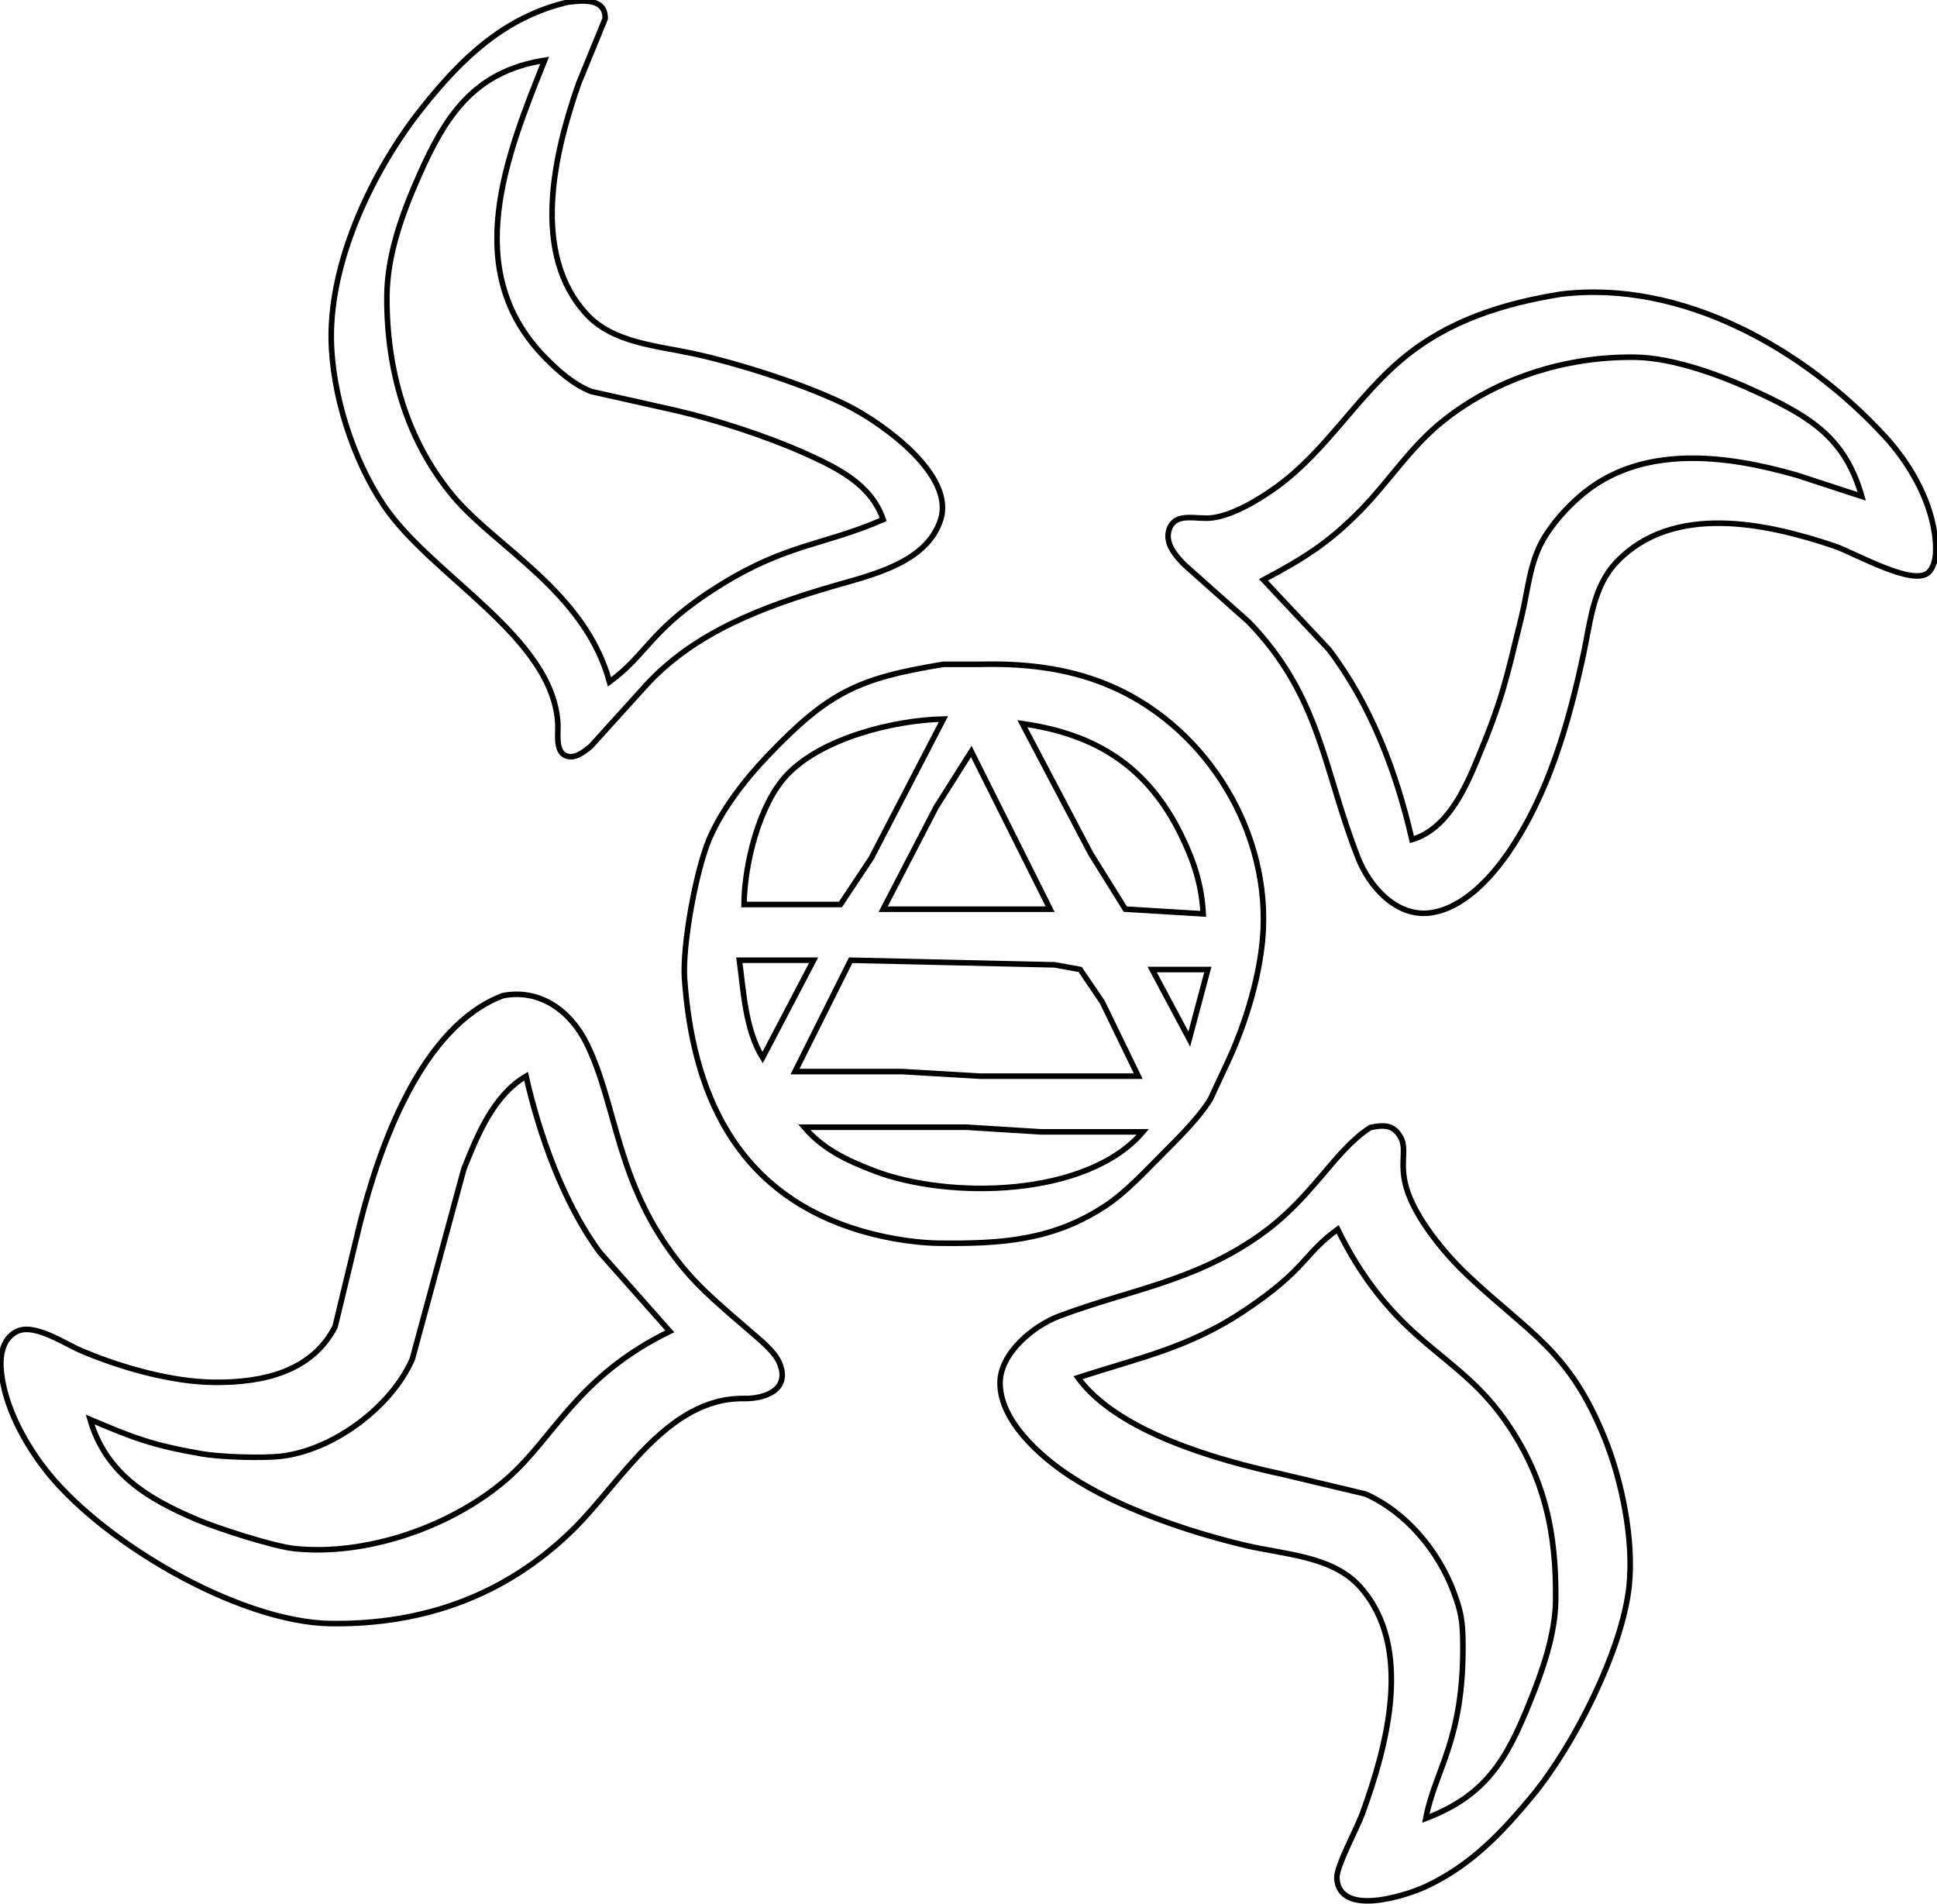 <?xml version="1.0" encoding="UTF-8" standalone="no"?>
<!DOCTYPE svg PUBLIC "-//W3C//DTD SVG 20010904//EN"
              "http://www.w3.org/TR/2001/REC-SVG-20010904/DTD/svg10.dtd">

<svg xmlns="http://www.w3.org/2000/svg"
     width="3.867in" height="3.8in"
     viewBox="0 0 348 342">
  <path id="Selection"
        fill="none" stroke="black" stroke-width="1"
        d="M 102.00,0.39
           C 90.72,3.04 83.09,10.32 76.01,19.17
             67.17,30.20 59.34,46.47 59.50,60.83
             59.62,70.77 63.42,82.62 68.97,90.83
             77.55,103.54 99.34,114.40 100.22,130.00
             100.32,131.63 99.72,134.79 101.50,135.69
             103.15,136.53 104.97,135.04 106.16,134.04
             106.16,134.04 115.82,123.37 115.82,123.37
             124.66,113.57 137.15,108.97 149.50,105.35
             156.40,103.33 166.52,101.19 169.00,93.33
             171.52,85.32 158.79,76.27 152.83,73.15
             145.49,69.32 132.68,65.28 124.50,63.51
             118.03,62.11 110.22,61.59 105.51,56.58
             95.22,45.65 99.57,27.52 103.95,15.00
             103.95,15.00 108.71,3.38 108.71,3.38
             108.85,-0.43 104.48,0.08 102.00,0.39 Z
           M 97.85,10.83
           C 90.93,28.07 82.66,48.58 97.85,64.16
             100.27,66.62 102.95,69.02 106.17,70.32
             106.17,70.32 121.17,73.68 121.17,73.68
             128.31,75.29 137.83,78.39 144.50,81.38
             150.36,84.02 156.48,86.93 158.67,93.33
             148.13,97.95 141.45,97.64 129.50,105.05
             116.72,112.98 116.52,117.36 109.50,122.50
             105.09,106.32 89.12,98.34 81.43,89.17
             72.96,79.03 69.44,66.32 69.50,53.33
             69.53,45.85 72.22,38.46 75.22,31.67
             80.03,20.78 85.17,12.82 97.85,10.83 Z
           M 280.33,52.86
           C 269.97,54.55 260.22,57.59 252.00,64.43
             243.67,71.38 238.27,80.97 229.50,87.37
             226.40,89.63 221.68,92.52 217.83,93.02
             215.02,93.41 211.15,91.85 210.05,95.12
             209.21,97.62 211.27,99.92 212.88,101.53
             212.88,101.53 224.36,111.74 224.36,111.74
             237.34,125.18 237.77,138.34 244.02,154.17
             246.07,159.33 250.92,164.80 257.00,163.99
             262.77,163.22 267.74,157.86 270.88,153.33
             278.19,142.77 281.83,129.95 284.50,117.50
             285.74,111.70 286.19,105.39 290.49,100.92
             300.63,90.36 317.32,93.96 329.50,98.06
             333.19,99.30 343.74,105.45 346.50,102.82
             348.12,101.28 347.88,97.86 347.58,95.83
             346.64,89.37 342.96,83.07 338.59,78.33
             324.20,62.71 302.17,50.16 280.33,52.86 Z
           M 334.50,89.17
           C 334.50,89.17 322.83,85.36 322.83,85.36
             309.94,81.66 294.52,79.70 283.67,89.32
             281.32,91.39 279.01,93.97 277.40,96.67
             274.82,100.99 274.53,106.04 273.36,110.83
             270.55,122.26 269.97,125.55 265.32,136.67
             263.01,142.22 259.81,149.02 253.67,150.83
             250.91,138.74 246.30,126.59 238.75,116.67
             238.75,116.67 227.00,104.17 227.00,104.17
             234.21,100.32 238.61,97.63 244.47,91.66
             249.72,86.29 253.45,80.19 259.50,75.43
             269.17,67.82 281.46,64.03 293.67,64.17
             300.82,64.25 309.72,67.61 316.17,70.65
             325.41,75.02 331.52,78.73 334.50,89.17 Z
           M 169.50,119.34
           C 154.07,121.85 148.80,124.39 137.87,135.83
             133.85,140.03 129.65,145.44 127.38,150.83
             125.03,156.43 122.56,169.88 122.98,175.83
             124.42,196.11 132.01,213.52 152.83,220.53
             157.62,222.15 163.62,223.27 168.67,223.33
             179.67,223.46 189.10,222.93 198.67,216.58
             202.26,214.19 205.61,210.57 208.67,207.50
             211.51,204.65 215.33,200.90 217.44,197.50
             217.44,197.50 220.55,190.83 220.55,190.83
             223.86,183.77 226.67,174.50 226.97,166.67
             227.69,148.03 215.87,129.83 198.67,122.88
             191.45,119.96 183.88,119.16 176.17,119.34
             176.17,119.34 169.50,119.34 169.50,119.34 Z
           M 169.50,129.17
           C 169.50,129.17 156.52,154.17 156.52,154.17
             156.52,154.17 150.99,162.49 150.99,162.49
             150.99,162.49 145.33,162.49 145.33,162.49
             145.33,162.49 133.67,162.49 133.67,162.49
             133.73,155.31 136.33,144.60 141.34,139.25
             147.57,132.60 160.61,129.36 169.50,129.17 Z
           M 216.17,164.17
           C 216.17,164.17 202.17,163.32 202.17,163.32
             202.17,163.32 195.95,153.33 195.95,153.33
             195.95,153.33 183.67,130.00 183.67,130.00
             197.01,131.88 206.22,137.79 212.20,150.00
             214.48,154.65 215.91,158.97 216.17,164.17 Z
           M 174.50,135.00
           C 174.50,135.00 188.67,163.33 188.67,163.33
             188.67,163.33 158.67,163.33 158.67,163.33
             158.67,163.33 168.18,145.00 168.18,145.00
             168.18,145.00 174.50,135.00 174.50,135.00 Z
           M 146.17,172.50
           C 146.17,172.50 137.00,190.00 137.00,190.00
             133.91,184.95 133.60,178.29 132.83,172.50
             132.83,172.50 146.17,172.50 146.17,172.50 Z
           M 204.50,193.33
           C 204.50,193.33 176.17,193.33 176.17,193.33
             176.17,193.33 162.00,192.50 162.00,192.50
             162.00,192.50 142.83,192.50 142.83,192.50
             142.83,192.50 152.83,172.50 152.83,172.50
             152.83,172.50 189.50,173.33 189.50,173.33
             189.50,173.33 194.06,174.16 194.06,174.16
             194.06,174.16 198.03,180.00 198.03,180.00
             198.03,180.00 204.50,193.33 204.50,193.33 Z
           M 217.00,174.17
           C 217.00,174.17 213.67,186.67 213.67,186.67
             213.67,186.67 207.00,174.17 207.00,174.17
             207.00,174.17 217.00,174.17 217.00,174.17 Z
           M 90.33,178.87
           C 75.73,184.38 68.14,205.93 64.61,220.00
             64.61,220.00 60.19,238.33 60.19,238.33
             55.97,246.56 46.97,248.37 38.67,248.33
             30.92,248.30 21.61,245.65 14.50,242.61
             11.51,241.32 6.06,237.61 2.95,239.22
             0.22,240.64 -0.08,243.97 0.24,246.67
             0.94,252.64 4.08,258.56 7.63,263.33
             17.47,276.56 42.68,291.47 59.50,291.67
             76.09,291.86 90.77,286.64 102.80,274.92
             111.44,266.51 119.80,251.02 133.67,251.24
             137.35,251.30 141.97,249.73 140.10,245.00
             139.21,242.73 136.31,240.52 134.50,238.93
             130.33,235.29 126.02,231.80 122.52,227.50
             110.61,212.87 111.00,198.91 105.41,187.50
             102.51,181.60 96.97,177.56 90.33,178.87 Z
           M 94.50,193.33
           C 96.90,203.96 101.28,216.20 107.77,225.00
             107.77,225.00 120.33,239.17 120.33,239.17
             103.69,247.28 99.64,258.13 91.16,265.58
             81.35,274.18 65.90,279.59 52.83,278.19
             49.00,277.77 39.03,274.55 35.33,272.97
             26.53,269.24 19.01,264.73 16.17,255.00
             24.28,258.44 27.38,259.61 36.17,261.16
             39.56,261.75 46.90,261.99 50.37,261.62
             59.81,260.58 70.28,252.80 74.06,244.17
             74.06,244.17 83.33,210.00 83.33,210.00
             85.76,203.91 88.64,196.79 94.50,193.33 Z
           M 205.33,203.33
           C 195.32,215.12 170.47,215.49 157.00,210.32
             152.20,208.47 147.88,206.47 144.50,202.50
             144.50,202.50 173.67,202.50 173.67,202.50
             173.67,202.50 187.00,203.33 187.00,203.33
             187.00,203.33 205.33,203.33 205.33,203.33 Z
           M 246.17,202.57
           C 239.57,206.84 235.85,215.25 226.17,222.02
             214.37,230.28 203.14,231.62 190.33,236.42
             185.75,238.12 179.75,243.01 179.67,248.33
             179.58,255.17 186.84,261.57 192.00,265.00
             200.92,270.91 213.25,275.12 223.67,277.60
             230.69,279.27 239.32,279.48 244.32,285.03
             254.07,295.85 249.17,313.72 244.76,325.83
             243.79,328.48 240.05,335.37 240.18,337.42
             240.62,344.46 252.62,340.54 256.17,338.90
             264.22,335.15 269.84,329.24 275.40,322.50
             282.73,313.60 291.45,296.53 292.69,285.00
             293.58,276.71 291.41,266.02 288.29,258.33
             281.89,242.54 274.95,239.72 263.67,229.09
             259.60,225.27 254.21,218.77 252.66,213.33
             251.41,208.97 252.80,206.58 251.72,204.45
             250.42,201.92 248.47,202.07 246.17,202.57 Z
           M 240.33,220.83
           C 243.52,227.38 247.55,233.21 252.84,238.26
             259.06,244.19 265.04,247.56 270.30,255.00
             277.50,265.19 279.64,275.26 279.50,287.50
             279.42,293.63 277.12,300.17 274.83,305.83
             270.67,316.11 267.02,322.52 256.17,326.67
             257.82,317.86 263.04,312.72 262.83,295.00
             262.78,291.14 262.49,289.47 261.12,285.83
             258.33,278.50 252.60,271.62 245.33,268.39
             245.33,268.39 230.33,264.82 230.33,264.82
             218.77,262.32 200.83,257.28 193.67,247.50
             204.77,243.87 213.62,242.14 223.67,235.40
             234.82,227.92 234.05,225.43 240.33,220.83 Z" />
</svg>
